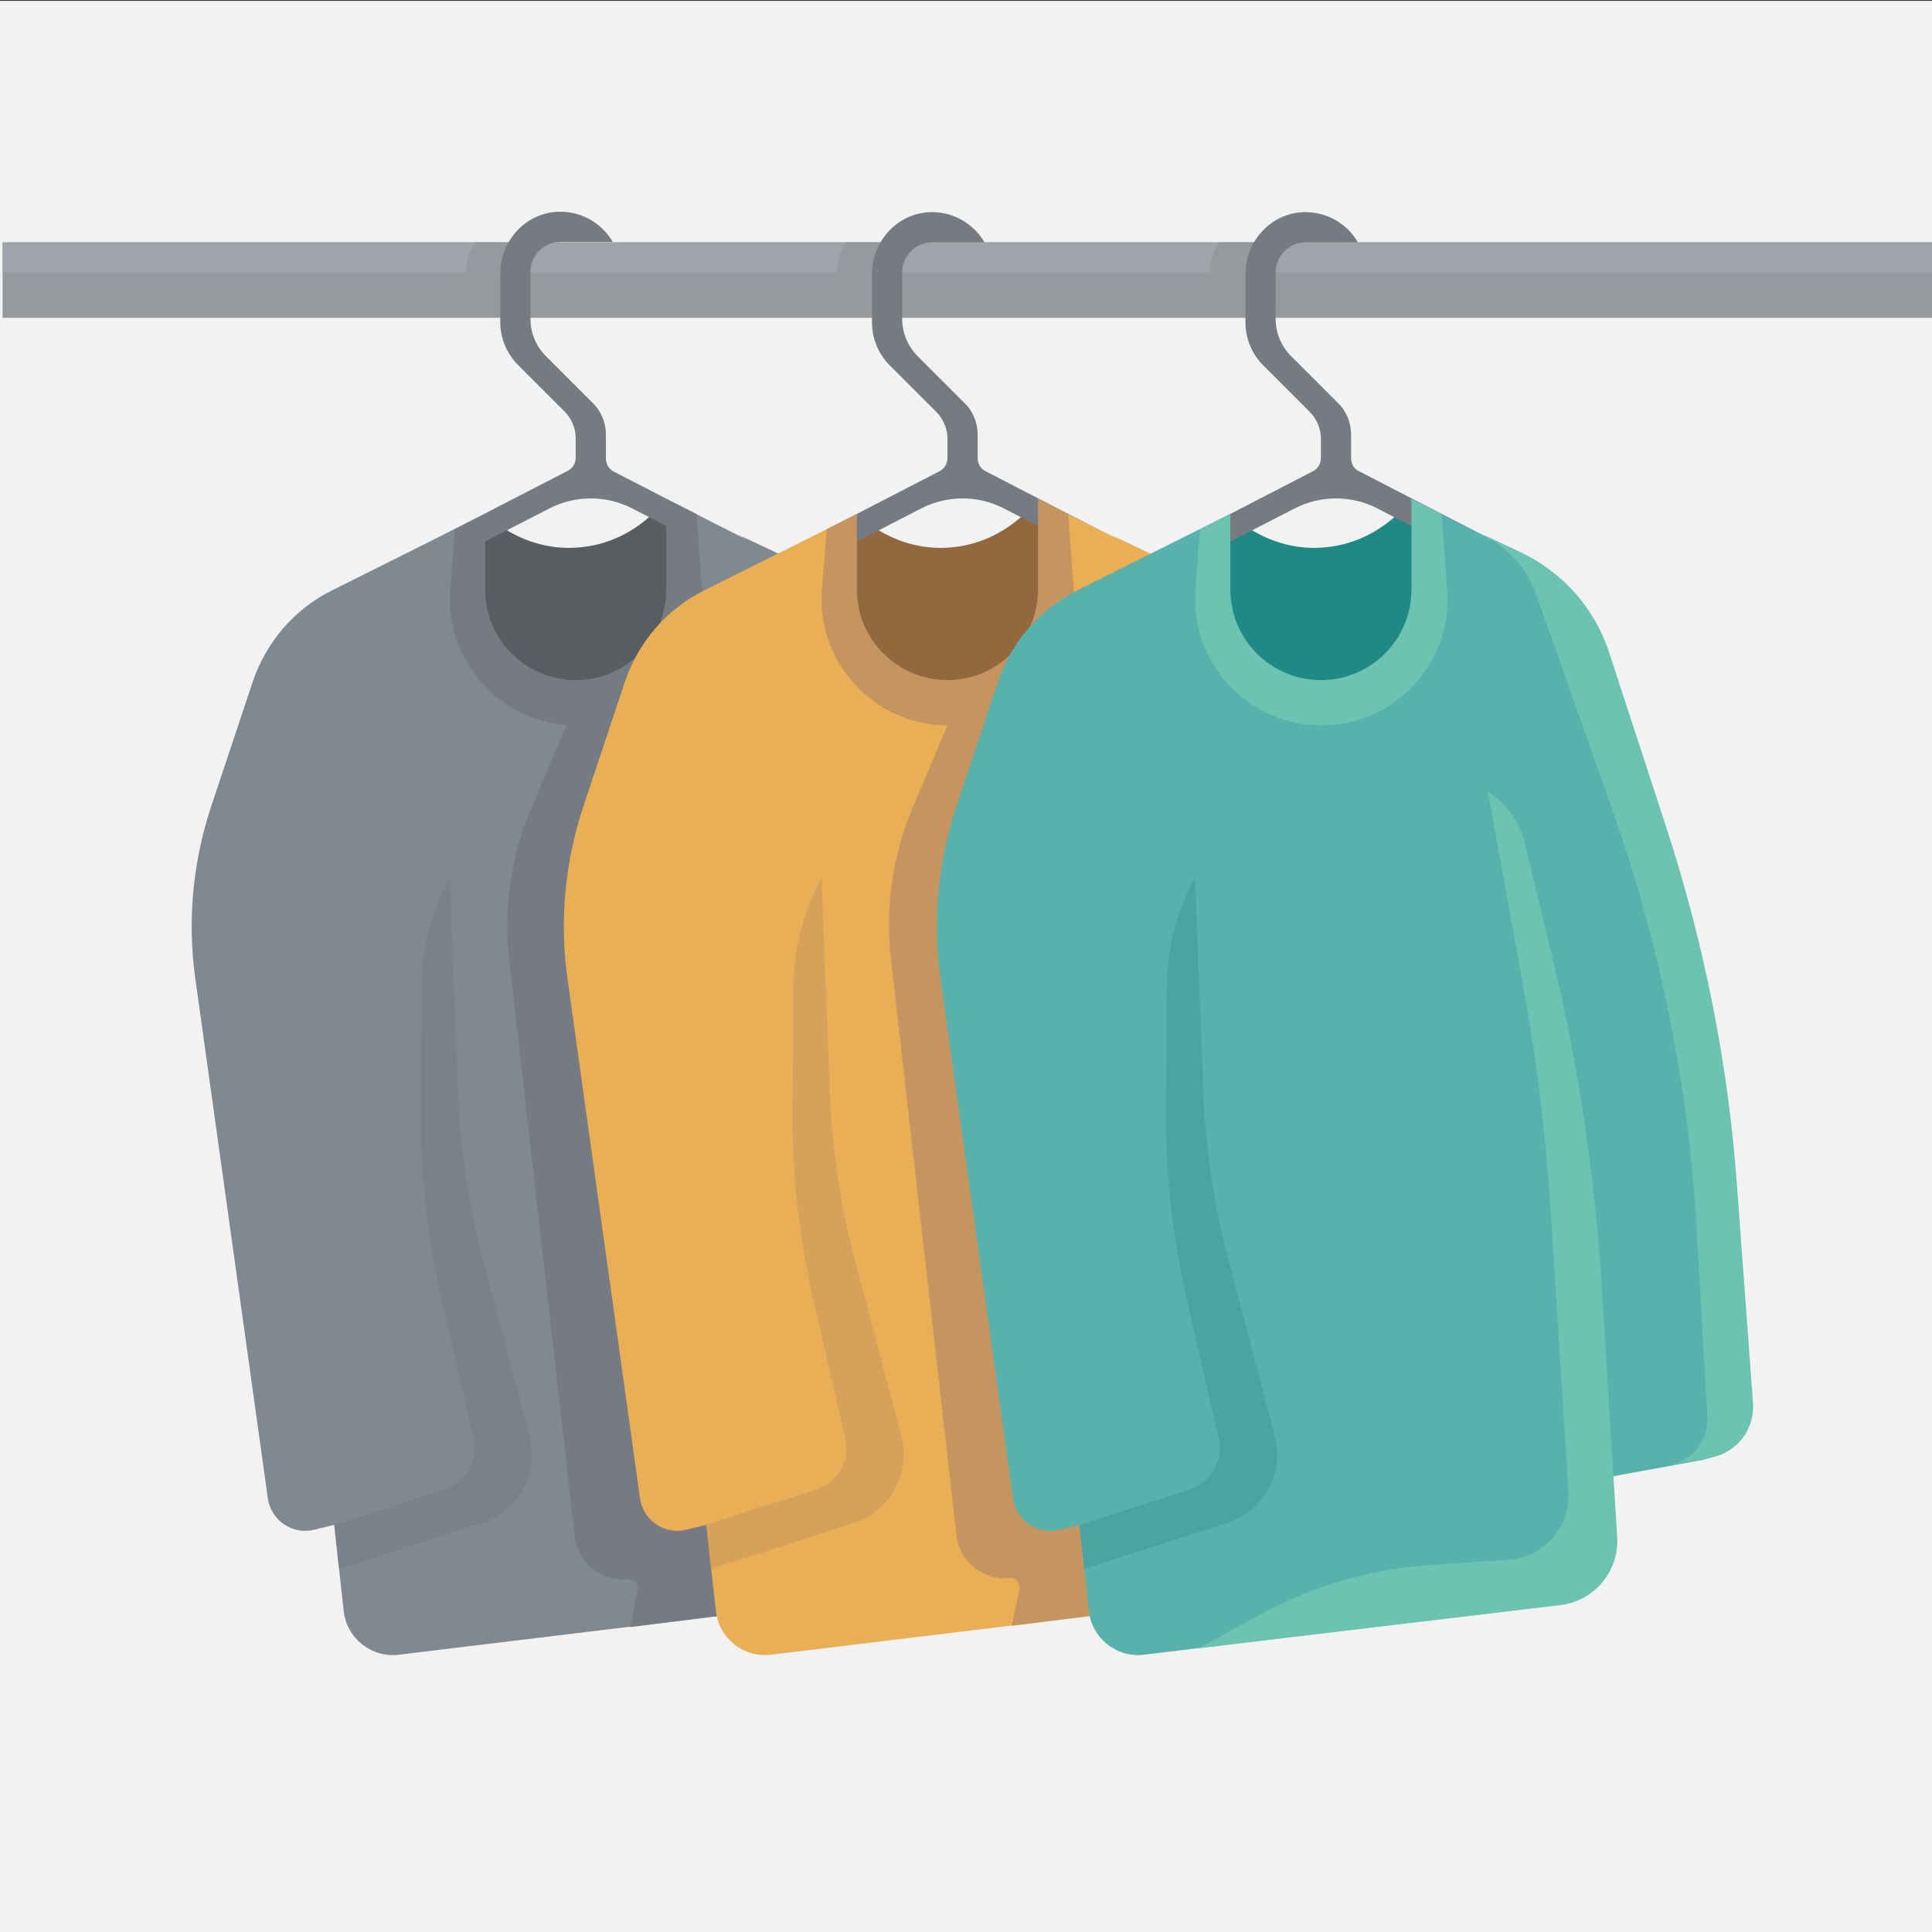 <svg preserveAspectRatio="xMidYMid slice" width="448" height="448" viewBox="0 0 448 448" fill="none" xmlns="http://www.w3.org/2000/svg"><rect x="0" y="0" width="448" height="448" fill="#333333" stroke="none"/><g clip-path="url(#clip0_656_1423)"><path d="M448 .2H0v448h448V.2z" fill="#f2f2f2"></path><path d="M448.6 56.2H.6v17.5h448V56.2z" fill="#959a9e"></path><path d="M448.6 56.2H.6v7h448v-7z" fill="#9ea4aa"></path><path d="M122.1 56.2H110c-1.2 2.1-1.9 4.4-1.9 7h10.5c0-3.9 3.1-7 7-7h-3.5zm86 0H196c-1.2 2.1-1.9 4.4-1.9 7h10.5c0-3.9 3.1-7 7-7h-3.5zm86.5 0h-12.1c-1.2 2.1-1.9 4.4-1.9 7h10.5c0-3.9 3.1-7 7-7h-3.5z" fill="#959a9e"></path><path d="M112.5 119.2c1.2 1.1 9.6 9 22.2 7.7 12.1-1.2 18.7-9.8 19.8-11.2 8.2 16.3 16.3 32.7 24.5 49H95c5.8-15.2 11.6-30.4 17.5-45.5z" fill="#575d61"></path><path d="m178.1 127.8-35.7-18.4c-1.2-.6-1.9-1.8-1.9-3.1v-5.5c0-2.8-1.1-5.5-3.1-7.4l-10.8-10.8c-2.3-2.3-3.6-5.4-3.6-8.7V63.1c0-3.9 3.1-7 7-7h12.1c-2.5-4.3-7.3-7.2-12.7-7-7.6.3-13.4 6.8-13.4 14.3v11.3c0 3.7 1.5 7.3 4.1 9.9l10.8 10.8c1.6 1.6 2.6 3.9 2.6 6.2v4.5c0 1.3-.7 2.5-1.9 3.1l-35.7 18.4c-.6.3-.9.8-.9 1.5v2.7c0 1.2 1.3 2 2.4 1.5l30-15.4c6-3.1 13.2-3.1 19.2 0l30 15.4c1.1.6 2.4-.2 2.4-1.5v-2.7c0-.5-.4-1-.9-1.3z" fill="#757b80"></path><path d="m199.9 154.5 32.5 168.3c1.4 7.4-3.4 14.5-10.8 15.8l-25.1 4.6v15.5c0 7.1-5.3 13.1-12.4 13.9l-91.6 11.1c-6.3.8-12.1-3.8-12.8-10.1l-2.2-20-4.6 1.1c-5 1.3-10.1-2.1-10.8-7.3L45.3 227c-1.9-13.4-.6-27 3.6-39.8l9.7-29.1c3.1-9.2 9.7-16.9 18.4-21.2l35.4-17.7-3.4 14.6c-3.6 15.8 8.4 30.9 24.6 30.9 16.1 0 28.1-14.8 24.7-30.6l-4-18.4 25.8 12.9c10.4 5.1 17.6 14.6 19.8 25.9z" fill="#818990"></path><path d="m105.5 122.7 7-3.5v17.5c0 11.6 9.4 21 21 21s21-9.4 21-21v-21l7 3.5 1.3 17.7c1.2 16.9-12.2 31.3-29.2 31.3s-30.5-14.5-29.2-31.5l1.1-14z" fill="#757b80"></path><path d="m170.8 123.8 8.9 4.2c9.8 4.6 17.4 13.1 20.7 23.5l13.2 40.4c8.8 27 14.4 55 16.4 83.3l3.7 50.2c.4 6.1-3.8 11.5-9.8 12.6l-8.9 1.6c5-1.3 8.4-6 8.1-11.2l-2.5-43.7c-1.9-32.9-8.4-65.4-19.4-96.6l-17.6-49.7c-2.1-6.3-6.7-11.5-12.8-14.6z" fill="#818990"></path><path d="m97.8 228.5-.2 29.5c-.1 14.4 1.5 28.8 4.7 42.9l7.5 32.6c1.2 5.1-1.8 10.3-6.8 11.9l-25.5 8.2 1.1 10.2 33.1-10.6c8.5-2.7 13.4-11.6 11.1-20.2l-10.6-40.2c-3.5-13.2-5.5-26.6-6-40.2l-1.9-49.1-.2.4c-4.1 7.5-6.3 16-6.3 24.6z" opacity=".5" fill="#757b80"></path><path d="m146.1 377.3 1.8-8.4c.3-1.5-.9-2.9-2.4-2.7-6.1.6-11.5-3.8-12.2-9.8l-15.2-133.7c-1.4-12 .4-24.2 5.1-35.3l11.4-26.9 26.4-4.7 5.8 218.9-20.7 2.6z" fill="#757b80"></path><path d="M198.7 119.2c1.2 1.1 9.6 9 22.2 7.7 12.1-1.2 18.7-9.8 19.8-11.2 8.2 16.3 16.3 32.7 24.5 49h-84c5.9-15.2 11.7-30.4 17.5-45.5z" fill="#92683e"></path><path d="M226.7 106.3v-5.5c0-2.8-1.1-5.5-3.1-7.4l-10.8-10.8c-2.3-2.3-3.6-5.4-3.6-8.7V63.2c0-3.9 3.1-7 7-7h12.1c-2.5-4.3-7.3-7.2-12.7-7-7.6.3-13.4 6.8-13.4 14.3v11.3c0 3.7 1.5 7.3 4.1 9.9l10.8 10.8c1.6 1.6 2.6 3.9 2.6 6.2v4.5c0 1.3-.7 2.5-1.9 3.1l-36.6 18.9v6.4l32.4-16.7c6-3.1 13.2-3.1 19.2 0l32.4 16.7v-6.4l-36.6-18.9c-1.1-.5-1.9-1.7-1.9-3z" fill="#757b80"></path><path d="m286.2 154.5 32.5 168.3c1.4 7.4-3.4 14.5-10.8 15.8l-25.1 4.6v15.5c0 7.1-5.3 13.1-12.4 13.9l-91.6 11.1c-6.3.8-12.1-3.8-12.8-10.1l-2.2-20-4.6 1.1c-5 1.3-10.1-2.1-10.8-7.3L131.6 227c-1.9-13.4-.6-27 3.6-39.8l9.7-29.1c3.1-9.2 9.7-16.9 18.4-21.2l35.4-17.7-3.4 14.6c-3.6 15.8 8.4 30.9 24.6 30.9 16.1 0 28.1-14.8 24.7-30.6l-4-18.4 25.8 12.9c10.3 5.1 17.6 14.6 19.8 25.9z" fill="#e8af57"></path><path d="m191.7 122.7 7-3.5v17.5c0 11.6 9.4 21 21 21s21-9.4 21-21v-21l7 3.5 1.3 17.7c1.2 16.9-12.2 31.3-29.2 31.3s-30.5-14.5-29.2-31.5l1.1-14z" fill="#c5955f"></path><path d="m257.1 123.8 8.9 4.2c9.8 4.6 17.4 13.1 20.7 23.5l13.2 40.4c8.8 27 14.4 55 16.4 83.3l3.7 50.2c.4 6.1-3.8 11.5-9.8 12.6l-8.9 1.6c5-1.3 8.4-6 8.1-11.2l-2.5-43.7c-1.9-32.9-8.4-65.4-19.4-96.6l-17.6-49.7c-2.1-6.3-6.8-11.5-12.8-14.6z" fill="#e8af57"></path><path d="m184 228.5-.2 29.5c-.1 14.4 1.5 28.8 4.7 42.9l7.5 32.6c1.2 5.1-1.8 10.3-6.8 11.9l-25.5 8.2 1.1 10.2 33.1-10.6c8.5-2.7 13.4-11.6 11.1-20.2l-10.6-40.2c-3.5-13.2-5.5-26.6-6-40.2l-1.9-49.1-.2.4c-4 7.5-6.2 16-6.3 24.6z" opacity=".5" fill="#c5955f"></path><path d="m234.6 377 1.8-8.4c.3-1.5-.9-2.9-2.4-2.7-6.1.6-11.5-3.8-12.2-9.8l-15.2-133.7c-1.4-12 .4-24.2 5.1-35.3l11.4-26.9 26.4-4.7 5.8 218.9-20.7 2.6z" fill="#c5955f"></path><path d="M285.3 119.2c1.2 1.1 9.6 9 22.2 7.7 12.1-1.2 18.7-9.8 19.8-11.2 8.2 16.3 16.3 32.7 24.5 49h-84c5.8-15.2 11.6-30.4 17.5-45.5z" fill="#1f8a84"></path><path d="M313.3 106.3v-5.5c0-2.8-1.1-5.5-3.1-7.4l-10.8-10.8c-2.3-2.3-3.6-5.4-3.6-8.7V63.2c0-3.9 3.1-7 7-7h12.1c-2.5-4.3-7.3-7.2-12.7-7-7.6.3-13.4 6.8-13.4 14.3v11.3c0 3.7 1.5 7.3 4.1 9.9l10.8 10.8c1.6 1.6 2.6 3.9 2.6 6.2v4.5c0 1.3-.7 2.5-1.9 3.1l-36.6 18.9v6.4l32.4-16.7c6-3.1 13.2-3.1 19.2 0l32.4 16.7v-6.4l-36.6-18.9c-1.2-.5-1.9-1.7-1.9-3z" fill="#757b80"></path><path d="m372.7 154.5 32.5 168.3c1.4 7.4-3.4 14.5-10.8 15.8l-25.1 4.6v15.5c0 7.1-5.3 13.1-12.4 13.9l-91.6 11.1c-6.3.8-12.1-3.8-12.8-10.1l-2.2-20-4.6 1.1c-5 1.3-10.1-2.1-10.8-7.3L218.1 227c-1.9-13.4-.6-27 3.6-39.8l9.7-29.1c3.1-9.2 9.7-16.9 18.4-21.2l35.4-17.7-3.4 14.6c-3.6 15.8 8.4 30.9 24.6 30.9 16.1 0 28.1-14.8 24.7-30.6l-4-18.4 25.8 12.9c10.4 5.1 17.7 14.6 19.8 25.9z" fill="#59b1ab"></path><path d="m278.3 122.7 7-3.5v17.5c0 11.6 9.4 21 21 21s21-9.4 21-21v-21l7 3.5 1.3 17.7c1.2 16.9-12.2 31.3-29.2 31.3s-30.5-14.5-29.2-31.5l1.1-14zm66.7 60.8c4.3 2.8 7.4 7.1 8.6 12.1l6.3 26.1c6.1 25.1 9.9 50.6 11.5 76.4l3.6 58.3c.5 7.9-5.3 14.9-13.2 15.8l-83.8 10 13.6-7.5c12.3-6.8 26-10.9 40.1-11.8l18-1.2c8.3-.5 14.5-7.7 14-16l-4.2-65.8c-1.1-16.4-3-32.8-5.9-49l-8.6-47.4zm-1.4-59.7 8.9 4.2c9.8 4.6 17.4 13.1 20.7 23.5l13.2 40.4c8.8 27 14.4 55 16.4 83.3l3.7 50.2c.4 6.1-3.8 11.5-9.8 12.6l-8.9 1.6c5-1.3 8.4-6 8.1-11.2l-2.5-43.7c-1.9-32.9-8.4-65.4-19.4-96.6l-17.6-49.7c-2.1-6.3-6.7-11.5-12.8-14.6z" fill="#6cc3b2"></path><path d="m270.6 228.5-.2 29.5c-.1 14.4 1.5 28.8 4.7 42.9l7.5 32.6c1.2 5.1-1.8 10.3-6.8 11.9l-25.5 8.2 1.1 10.2 33.1-10.6c8.5-2.7 13.4-11.6 11.1-20.2L285 292.7c-3.5-13.2-5.5-26.6-6-40.2l-1.9-49.1-.2.4c-4.1 7.6-6.3 16.1-6.3 24.7z" opacity=".5" fill="#3f999b"></path></g><defs><clipPath id="clip0_656_1423"><path fill="#fff" d="M0 0h448v448H0z"></path></clipPath></defs></svg>